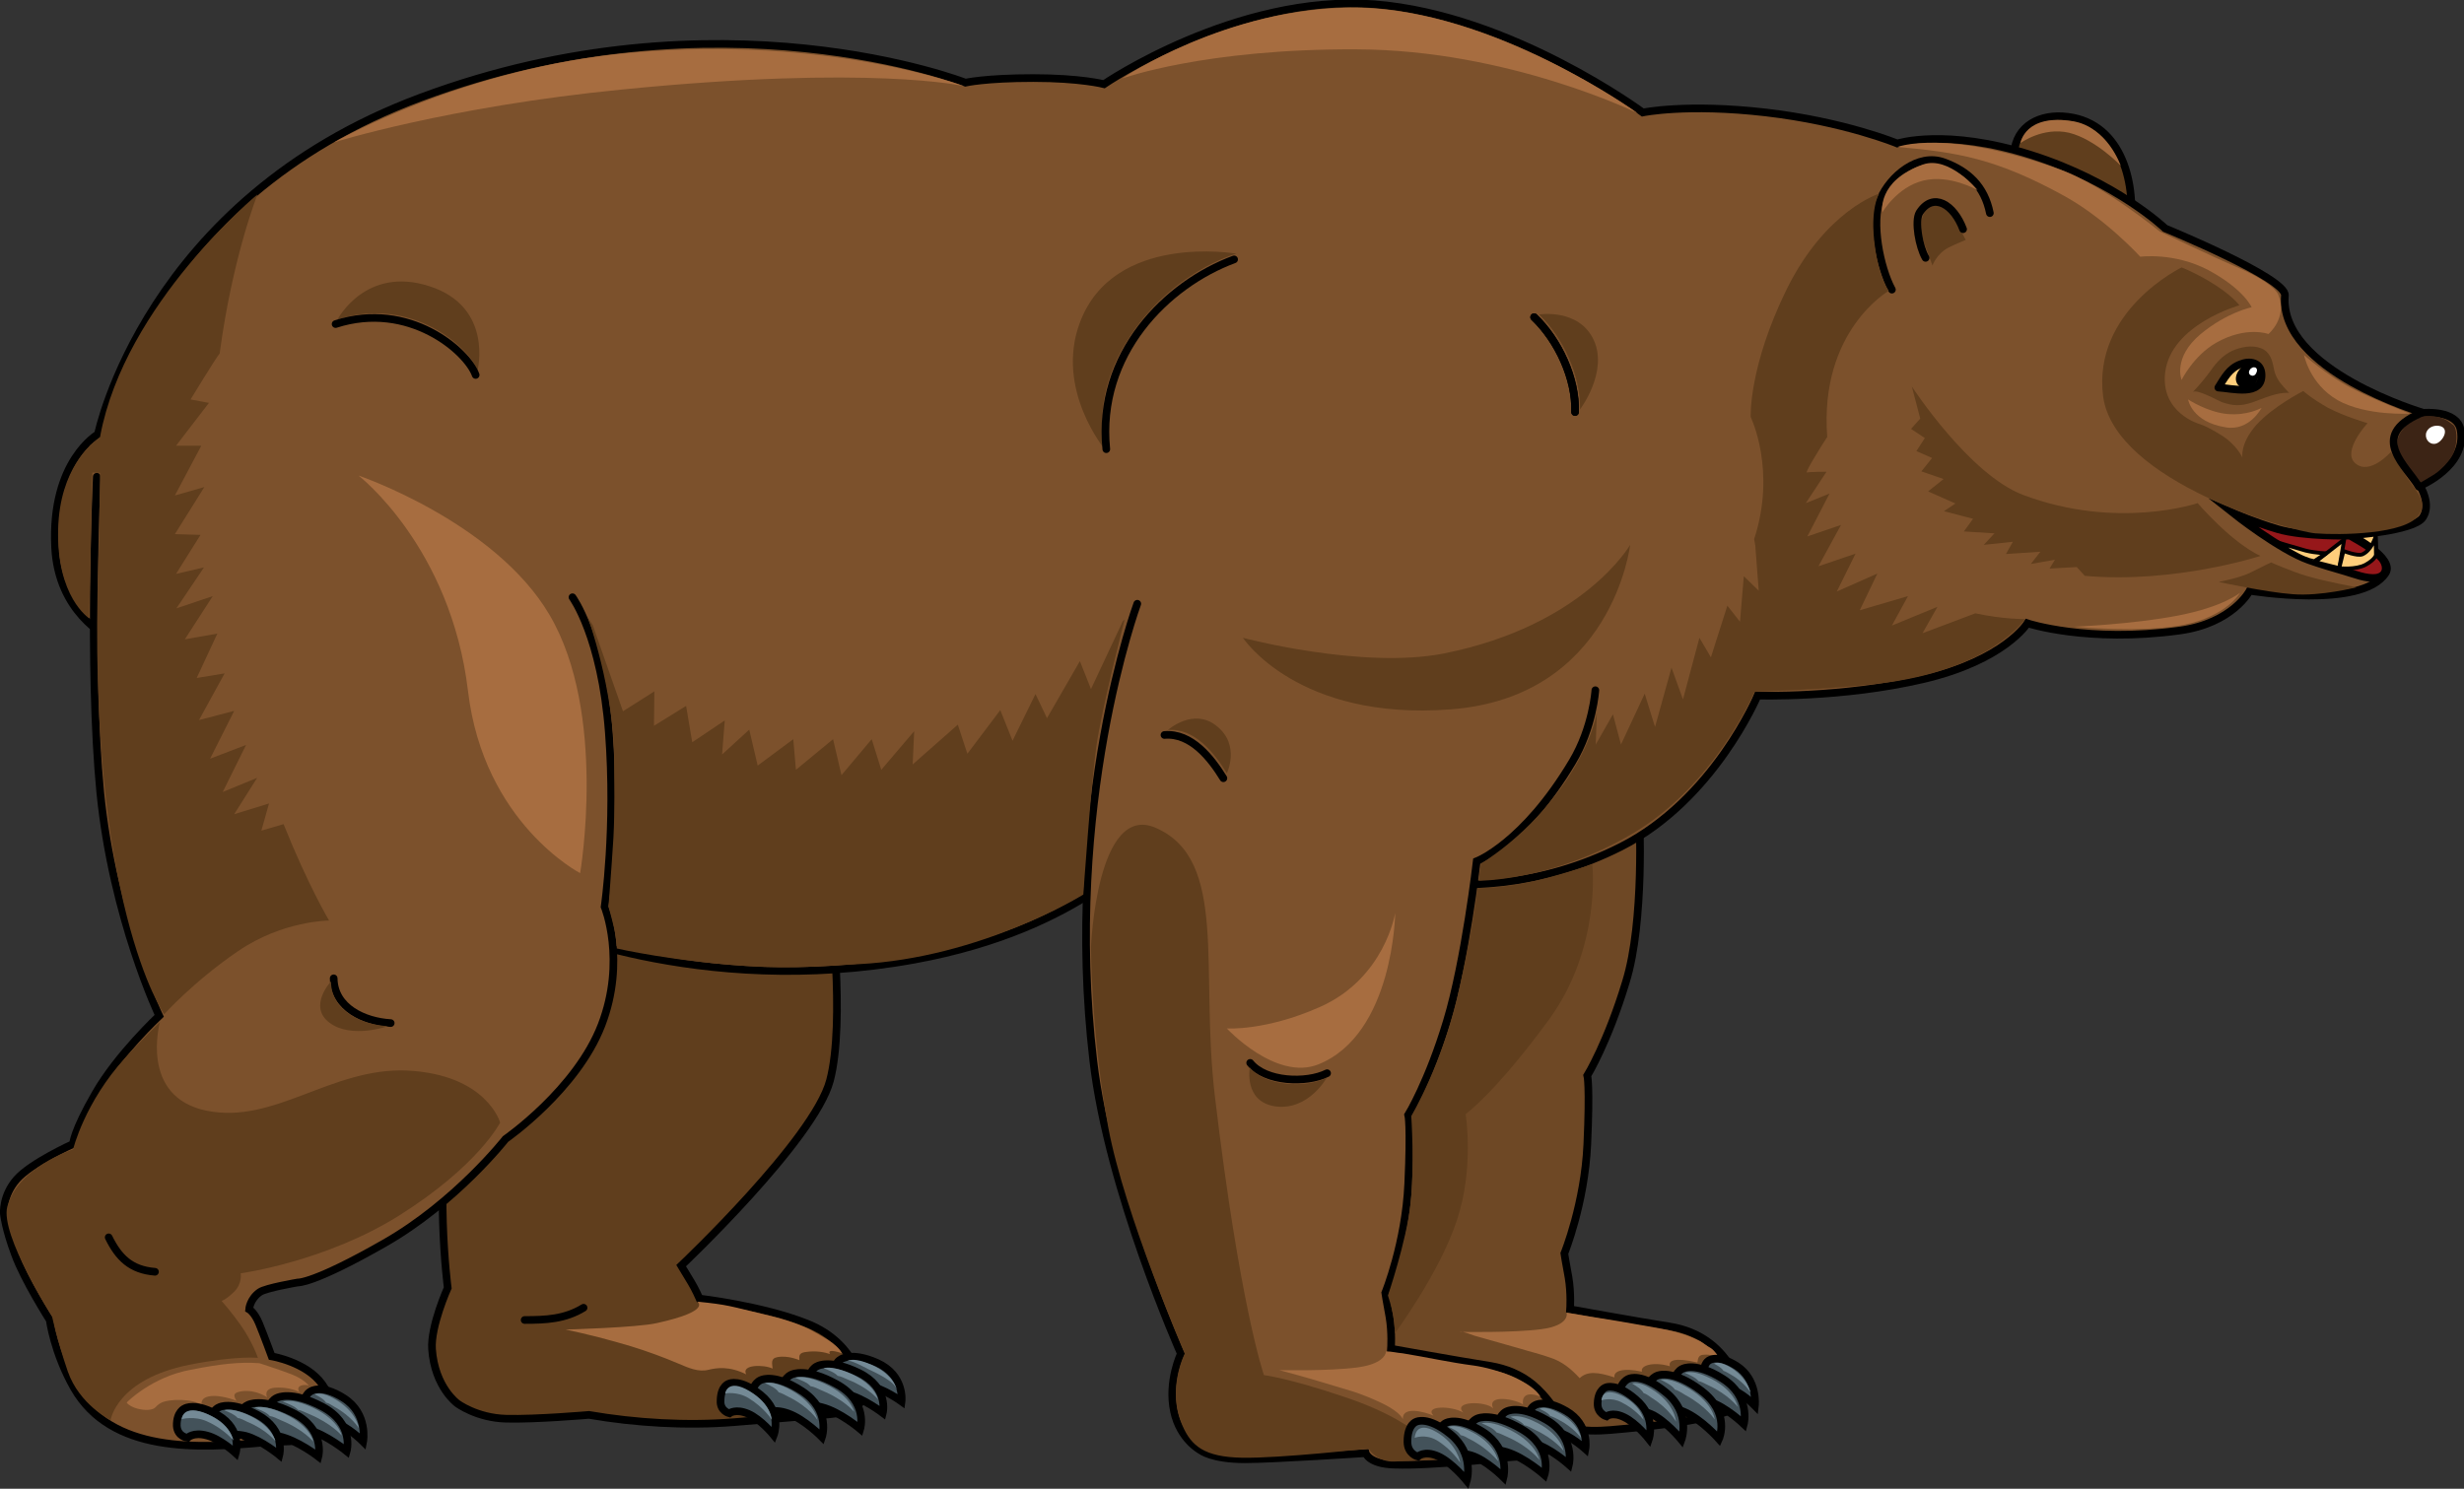 <?xml version="1.0" encoding="utf-8"?>
<!-- Generator: Adobe Illustrator 22.0.1, SVG Export Plug-In . SVG Version: 6.00 Build 0)  -->
<svg version="1.1" id="Layer_2" xmlns="http://www.w3.org/2000/svg" xmlns:xlink="http://www.w3.org/1999/xlink" x="0px" y="0px"
	 viewBox="0 0 643.9 389.1" style="enable-background:new 0 0 643.9 389.1;" xml:space="preserve">
<rect x="0" y="0" width="643.9" height="389.1" fill="#333333" stroke="none"/>
<style type="text/css">
	.Arched_x0020_Green{fill:url(#SVGID_1_);stroke:#FFFFFF;stroke-width:0.25;stroke-miterlimit:1;}
	.st0{fill:#FFCE7B;stroke:#000000;stroke-miterlimit:20;}
	.st1{fill:#603E1D;stroke:#000000;stroke-width:2;stroke-linecap:round;stroke-miterlimit:20;}
	.st2{fill:#6E4825;stroke:#000000;stroke-width:2;stroke-linecap:round;stroke-miterlimit:20;}
	.st3{fill:#7C512C;stroke:#000000;stroke-width:2;stroke-linecap:round;stroke-miterlimit:20;}
	.st4{fill:#96171A;stroke:#000000;stroke-width:2;stroke-linecap:round;stroke-miterlimit:20;}
	.st5{fill:#3C2415;}
	.st6{fill:#FFFFFF;}
	.st7{fill:#603E1D;}
	.st8{fill:#A76D40;}
	.st9{fill:#FFCE7B;stroke:#000000;stroke-width:2;stroke-linejoin:round;stroke-miterlimit:20;}
	.st10{fill:none;stroke:#000000;stroke-width:2;stroke-linecap:round;}
	.st11{fill:none;stroke:#000000;stroke-width:2;stroke-linecap:round;stroke-miterlimit:20;}
	.st12{fill:#FFCE7B;stroke:#000000;stroke-linejoin:round;stroke-miterlimit:20;}
	.st13{fill:#43525A;stroke:#000000;stroke-width:2;stroke-linecap:round;stroke-miterlimit:20;}
	.st14{fill:#748A96;}
</style>
<linearGradient id="SVGID_1_" gradientUnits="userSpaceOnUse" x1="-96.24" y1="473.097" x2="-95.532" y2="472.39">
	<stop  offset="0" style="stop-color:#20AC4B"/>
	<stop  offset="0.983" style="stop-color:#19361A"/>
</linearGradient>
<polygon class="st0" points="614.4,140.1 620.6,134.9 621,144.6 "/>
<g>
	<path class="st1" d="M216.9,234c0,0,4.1,32.9,0,48.4c-4.1,15.5-38.9,48.4-38.9,48.4s1.5,2.5,2.6,4.3c1.1,1.8,2.2,4.3,2.2,4.3
		s16.4,1.9,28,6.5c13.8,5.4,14.6,17.7,14.6,17.7c1,6.1-8.8,6-13,6.4c-6.9,0.6-13.7,1.1-20.6,1.7c-12.4,1-25.7,0.2-37.9-1.9
		c0,0-13.8,1.2-21.6,1c-7.8-0.2-12.8-4-12.8-4s-5.9-4.2-6.6-14.2c-0.4-6,4.1-16,4.1-16s-3.8-29.4,1.4-48.4
		c5.2-19,13.1-31.8,13.1-31.8s-7.1-23.2-8.5-33.7"/>
</g>
<g>
	<path class="st2" d="M453.8,169.4c0,0-1,10.8-6.4,19.9c-12.7,21.3-19,23.6-19,23.6s1.4,27.9-3.5,43.7
		c-4.8,15.9-10.1,24.5-10.1,24.5s0.7,2.5,0,18c-0.7,15.5-6,28.5-6,28.5s0.3,2.1,1.1,6.3c0.7,4.2,0.4,8.3,0.4,8.3s17.1,3.1,26,4.5
		c16.2,2.6,18.7,17.4,18.7,17.4c0.7,4.1-5.2,5.5-8.4,6.2c-6.5,1.5-15.2,2.5-21.8,3.1c-3.9,0.3-14.5,1.9-17-2.4c0,0-2,0.6-5.2,0.5
		c-10.2-0.3-20.4-0.3-30.5-0.3c-8.6,0-11.5-2.3-11.5-2.3s-5.4-2.8-7-10.2c-1.7-7.9,1.8-15.1,1.8-15.1s-18.9-42.4-22.9-76.6
		c-7.9-66.9,11.5-119.4,11.5-119.4"/>
</g>
<path class="st1" d="M526.3,41.4c-0.2-7.6,5.6-11.4,12.7-11c15.1,0.9,19.2,16.9,17.7,28.9"/>
<path class="st3" d="M429.3,29.4c0,0,11.5-2.4,32.2,0c20.6,2.4,34.3,8.1,34.3,8.1s12.6-4.1,35,3c22.4,7.1,35,19.2,35,19.2
	s31.7,13,31.3,17.5c-1.6,19.6,36.2,30.7,36.2,30.7s8.7-0.8,9.7,4.4c1.8,9.5-10.6,14.7-10.6,14.7s3.1,4.8,0.7,8.3
	c-2.4,3.5-18.8,4.6-18.8,4.6s11.7,6,9.1,9.9c-6.3,9.5-35.5,4.6-35.5,4.6s-4.4,8.5-18.3,10.4c-24.1,3.3-39.8-1.9-39.8-1.9
	s-5.9,9.6-27.2,14.6c-21.3,5-43.3,4.3-43.3,4.3s-11.4,27.2-35.7,39.5c-42.1,21.3-82.2,1.6-82.2,1.6s-10.4,4.7-23.3,4.3
	c-12.8-0.4-17.7-6.6-17.7-6.6s-16.9,22.1-61.4,30.2c-57,10.4-99.9-9.7-99.9-9.7s-43.7-5-68.2-22.9c-24.5-17.8-42.9-51.9-42.9-51.9
	s-12.8-6.2-13.6-23.3c-1.1-22.5,11.2-29.5,11.2-29.5s12.4-61.2,84.3-88c78-29.1,142.4-3.9,142.4-3.9s5.2-1.2,17.7-1.2
	c12.4,0,18.5,1.6,18.5,1.6s34.5-23.6,70.6-20.9C394.9,3.9,429.3,29.4,429.3,29.4z"/>
<path class="st4" d="M614.1,140c0,0-12.1,0.3-18.9-1.7c-5.8-1.7-11.6-4.2-11.6-4.2s12.1,9.6,19.8,12.3c3.1,1.1,6.2,2,9.3,2.9
	c2.5,0.7,5.7,2.1,8.4,1.7c2.8-0.5,2.9-3.2,1.3-5.1C620.2,143.4,616.9,141.6,614.1,140z"/>
<g>
	<path class="st5" d="M641.6,111.9c0.7,2.1,0.3,5.5-0.9,7.4c-1,1.6-2.7,3.4-4.3,4.5c-0.2,0.2-3.8,2.3-3.8,2.3
		c-2.4-3.4-6-6.1-6.1-10.3c-0.1-2.7,2.8-5.6,5.2-6.5c2.6-1,6.4-0.7,8.6,1.2C641,111.1,641.3,111,641.6,111.9z"/>
</g>
<path class="st6" d="M636.3,116c1.8-0.2,4-3.8,1.5-4.6c-1.4-0.4-3.1,0.1-3.7,1.5C633.5,114.4,634.6,116.2,636.3,116z"/>
<g>
	<path class="st3" d="M416.9,180.4c0,0-0.6,9.7-6,18.7c-12.7,21.3-25,26-25,26s-3,26-7.8,41.8c-4.8,15.9-10.1,24.5-10.1,24.5
		s0.7,2.5,0,18c-0.7,15.5-6,28.5-6,28.5s0.3,2.1,1.1,6.3c0.7,4.2,0.4,8.3,0.4,8.3s17.1,3.1,26,4.5c4.1,0.7,7.8,2.2,11,4.8
		c3.2,2.6,8.8,9.2,7.7,13.7c-1.2,4.6-9,5.1-12.8,5.3c-4.6,0.3-9,1-13.6,1.3c-5.8,0.4-11.8,0.9-17.6,0.7c-6.5-0.2-7.3-3-7.3-3
		s-24.2,1.6-31.6,1.6c-8.6,0-11.5-2.3-11.5-2.3s-5.4-2.8-7-10.2c-1.7-7.9,1.8-15.1,1.8-15.1s-18.9-42.4-22.9-76.6
		c-7.9-66.9,11.5-119.4,11.5-119.4"/>
</g>
<path class="st3" d="M149.6,156.1c0,0,7.6,10.3,9.5,35.3c1.9,25-1.1,45.6-1.1,45.6s5.7,14-0.8,30.9c-6.5,16.9-25.1,29.8-25.1,29.8
	s-13,16.6-31.6,27.2c-18.7,10.7-22.7,10.3-22.7,10.3s-8.3,1.4-9.9,2.5c-2.6,1.8-2.8,4.5-2.8,4.5s1.4,0.8,2.6,3.7
	c1.2,2.9,3.3,8.6,3.3,8.6s9.1,1.5,13.2,7.3c2.1,3,4.7,8,2,11.5c-3.1,4-12.4,3.3-17.1,3.7c-17.3,1.6-40,2.9-49.8-14.3
	c-5.2-9.2-6.3-17.7-6.3-17.7s-6.7-10.5-9.1-17.2C1.4,321.2,1,317.2,1,317.2s-0.4-4.7,3.4-9c3.8-4.3,14.7-9.2,14.7-9.2
	s0-3.1,5.9-13.3c5.8-10.1,16.6-20.2,16.6-20.2s-12.1-25.4-15.4-58.4c-3.2-32.9-0.9-82.5-0.9-82.5"/>
<path class="st7" d="M412.9,107c0.2-8.7-4.4-18.8-10.7-24.8c0,0,10.4-1.7,14.3,6.7C420.3,97.3,412.9,107,412.9,107z"/>
<path class="st7" d="M124.8,96.8c-2.3-6.2-17.4-19.5-36.6-13.3c0,0,7.3-14.1,24-8.7C129,80.2,124.8,96.8,124.8,96.8z"/>
<g>
	<path class="st7" d="M588.5,105.2c-3,1-5,0.9-7.9-0.1c-1-0.4-6.7-3.6-7.6-2.6c1.8-1.9,3.4-3.8,4.9-5.9c1.4-2,3.1-3.8,5.4-4.9
		c2.2-1,5.2-1.6,7.5-0.7c2.4,0.9,3,3.1,3.4,5.3c0.5,2.8,2,4.2,4,6.4C595.2,102.4,591.4,104.2,588.5,105.2z"/>
	<g>
		<g>
			<path class="st7" d="M511.6,58.8c0,0-3.7-7.4-7.7-4.3c-4,3.1-0.4,10.8-0.4,10.8l1.5,4.1c0,0,1-3,4.2-4.7c1.8-0.9,4.5-2,4.5-2
				L511.6,58.8z"/>
		</g>
		<g>
			<path class="st7" d="M579.8,152.1c0,0,5.8-1.1,8.6-2.6c3.3-1.7,5.1-2.5,5.1-2.5s5.1,2.3,9.5,3.6c4.4,1.3,12.8,2.9,12.8,2.9
				s-9.3,2.4-16.7,1.8C592.2,154.8,579.8,152.1,579.8,152.1z"/>
		</g>
		<g>
			<path class="st7" d="M570.1,69.9c0,0,2.5,0.9,6.7,3.3c6.5,3.8,8.4,6.6,8.4,6.6s-17.9,5-19.4,17.6c-1.2,10.5,8.9,13.4,8.9,13.4
				s1.7,0.4,5.7,2.9c4.1,2.5,5.6,5.9,5.6,5.9s-0.7-3.6,3.6-8.5c4.4-4.9,12.3-8.9,12.3-8.9s2.2,2,6.5,4.4c4.4,2.3,10.3,4,10.3,4
				s-6.7,7.2-3.3,10.4c3.8,3.5,9.4-2.9,9.4-2.9s2.4,4.2,4.6,7.3c2.2,3.1,5,5.9,2.7,9.2c-3.4,5.1-20.7,5.3-27,4.8
				c-6.3-0.5-52.3-13.4-55.5-35.7C546.7,81.2,570.1,69.9,570.1,69.9z"/>
		</g>
		<g>
			<path class="st7" d="M386.1,232.1c0,0,4.3,0.2,11.4-1.1c8-1.5,18.6-5.1,18.6-5.1s2.5,21.7-11.4,40.7
				c-13.9,19-21.7,24.6-21.7,24.6s2.3,14.1-2.3,27.8c-4.5,13.7-16.2,29.5-16.2,29.5s0-2.2-0.4-4.5c-0.4-2.4-1.4-5.4-1.4-5.4
				s4.8-14.1,5.9-23.9c1.1-9.8,0.2-23,0.2-23s8.5-14.3,12.6-33.5C385.7,239.1,386.1,232.1,386.1,232.1z"/>
		</g>
		<g>
			<path class="st7" d="M309.6,353.8c0,0-15.7-36.2-20-59.2c-4.4-23.9-4.5-47.1-4.5-47.1s1.5-38,17-31.1c19,8.4,11.4,37,15.4,70.3
				c6.5,54.8,12.8,72.7,12.8,72.7s6.6,0.8,21.3,5.8c22,7.4,25.1,16.5,25.1,16.5c-0.2-0.5-12,0.4-13.1,0.3c-4.1-0.2-6-3.4-6-3.4
				s-23.2,2.6-33.1,2.4c-9.8-0.2-13.2-3.1-15.5-8.4C304.8,363.1,309.6,353.8,309.6,353.8z"/>
		</g>
		<g>
			<path class="st7" d="M130.7,293.4c0,0-5.6,11.2-26.4,24.3c-19.3,12.1-41.4,15.1-41.4,15.1s0.5,2.7-1.8,4.9
				c-2.3,2.2-3.2,2.3-3.2,2.3s2.5,2.8,4.9,6.2c3.2,4.5,4.6,8.7,4.6,8.7s-5.8-0.6-17.9,1.8c-19.1,3.8-20.6,14.5-20.6,14.5
				s-8.2-4.1-11.2-12.8c-3-8.8-4.1-14.4-4.1-14.4S0,322.8,1.9,315.4c2.8-10.4,17.2-15,17.2-15s3-12.3,13.6-23.9
				c3.9-4.3,9.1-9.4,9.1-9.4s-5.5,19.6,12.2,23.2c17.7,3.6,32.6-11.3,52.3-10.5C127.2,280.8,130.7,293.4,130.7,293.4z"/>
		</g>
		<g>
			<path class="st7" d="M324.8,166.7c0,0,31.2,8.3,52.5,4.1c36.6-7.3,48.7-28.4,48.7-28.4s-4.6,39.8-46.9,43
				C339.1,188.5,324.8,166.7,324.8,166.7z"/>
		</g>
		<g>
			<path class="st7" d="M323.1,66.3c0,0-17.4,4.7-28.7,23c-9.7,15.7-5.5,28.4-5.5,28.4s-13.3-15.8-6.7-33.4
				C291,60.7,323.1,66.3,323.1,66.3z"/>
		</g>
	</g>
</g>
<g>
	<g>
		<path class="st8" d="M220,353.7c-0.4-1.1-2.3-2.7-3.5-3.4c-1.6-1-3.3-2-5-2.9c-3.7-1.8-7.9-3-11.9-3.9c-8.8-2.1-9.3-2.5-17.4-3.3
			c0,0,4,2.4-10.5,5.6c-5.2,1.2-23.9,1.7-23.9,1.7c5.8,1.2,11.5,2.7,17.2,4.4c4.2,1.3,8.3,2.8,12.3,4.5c2.6,1.1,5.2,2.3,7.9,1.6
			c2.1-0.5,5.4-1,9.8,1.2c-1.4-2.6,4.6-2.6,6.9-1.5c-0.1-1.3-0.6-2.7,1.3-3c2.8-0.5,5.7,0.8,5.7,0.8c0-0.9-0.3-1.8,1.4-2.1
			c3.1-0.5,5.4,0.1,6.6,0.5C215.9,352.2,220,353.7,220,353.7z"/>
	</g>
	<g>
		<path class="st8" d="M362.2,353.2c0,0,0.1,3.2-7.5,4.2c-7.6,1-20.4,0.7-20.4,0.7c5.7,1.5,11.4,3.2,17,4.9c2.8,0.8,5.3,1.7,8,2.9
			c1.8,0.8,6.1,2.7,7.3,5c-0.2-3.5,5.7-1.9,8-0.9c-2.5-2.7,4.8-2.6,7.8-0.8c-2.9-3,5.8-3.1,7.8-1.1c-1.8-3.9,6.2-2.3,7.8-1
			c-0.5-3.4,2.8-2.9,4.6-2c-2.3-4.1-11.7-7.4-17.5-8.2c-6.2-0.8-12.4-2.2-18.6-3.2C365.1,353.6,363.6,353.2,362.2,353.2z"/>
	</g>
	<g>
		<path class="st8" d="M409.4,343.1c0,0,1,3.3-6.6,4.3c-7.6,1-21.3,0.7-21.3,0.7c0.5-0.3,3.2,0.8,3.8,1c1.3,0.4,2.6,0.7,3.9,1.1
			c2.7,0.8,5.4,1.5,8.1,2.3c2.6,0.8,5.2,1.4,7.7,2.3c3.2,1,5.6,3,7.8,5.4c2-1.9,4.8-1.6,9.1-0.2c-0.3-1.6,2-2.6,7.2-1.5
			c-0.6-1.6,3-2.7,7.3-1.4c-0.5-1.5,1.2-2.4,7.1-1c0.3,0.1-0.2-1.8,1.5-2c2.6-0.3,3.5,0.8,4.4,1c0,0-1.3-2.2-2.4-2.8
			c-1-0.5-1.9-1.3-2.8-1.8c-2-1-4.2-1.8-6.4-2.4c-2.4-0.7-4.9-1-7.4-1.5c-4.9-0.9-9.9-1.7-14.9-2.5
			C413.5,343.8,411.5,343.4,409.4,343.1z"/>
	</g>
	<g>
		<path class="st8" d="M33.1,366.6c1.2,1.5,4.2,2,5.6,1.9c2.2-0.2,1.7-0.9,3.3-1.8c2.2-1.2,8.6-1.1,10.7,0.5c-0.5-2.8,4-3,9.1-1.1
			c-0.9-1.4-0.9-2.2,1.6-2.5c3.6-0.4,6.4,1.6,6.4,1.6s-1.1-2.2,2-2.5c2.9-0.2,5.3,0.5,6.5,1.2c-1.1-1.5,0.5-2.2,2.4-1.8
			c0,0-1.4-1.7-4.5-2.9c-3.1-1.2-8.4-2.9-8.4-2.9c-5-0.4-10.4,0.2-17.9,1.7C39.8,359.8,33.1,366.5,33.1,366.6z"/>
	</g>
	<g>
		<path class="st8" d="M87.3,37.2c0,0,34.1-19.6,77.4-23.4c51.9-4.6,87.2,8.7,87.2,8.7s-24.1-5.6-89.4,0.9
			C116.9,27.9,87.3,37.2,87.3,37.2z"/>
	</g>
	<g>
		<path class="st8" d="M293.3,20.5c0,0,27.3-18.7,61-18.5C390.2,2.3,428,29.6,428,29.6S394.2,13,354.5,12.9
			C314.8,12.7,293.3,20.5,293.3,20.5z"/>
	</g>
	<g>
		<path class="st8" d="M495.9,38.4c0,0,12.6-4.9,42.7,6c11,4,25.8,16.1,25.8,16.1s14,6.7,20.1,9.3c6.1,2.6,10.1,5.3,10.9,7.3
			c2.4,6-2.6,10.2-2.6,10.2s-5.8-2.2-13.7,2.3c-5.9,3.4-9,9.7-9,9.7s-2.4-5.8,5-12c6.9-5.7,13.3-7,13.3-7s-2-4.7-11.3-9.7
			c-8.9-4.7-17.8-3.5-17.8-3.5s-8.9-9.8-19.7-15.8C521.5,41.3,511.3,39.8,495.9,38.4z"/>
	</g>
	<g>
		<path class="st8" d="M571.8,104.4c0,0,5,3.3,10.2,3.8c5.4,0.5,9-1.6,9-1.6s-3.1,6.1-9.3,5.1C572.7,110.3,571.8,104.4,571.8,104.4z
			"/>
	</g>
	<g>
		<path class="st8" d="M602.1,92.8c0,0,6,5.3,12.3,8.6c6,3.1,15.4,6.7,15.4,6.7s-11.4,0.7-18.9-3.5C603.4,100.3,602,92.4,602.1,92.8
			z"/>
	</g>
	<path class="st8" d="M93.7,124.3c0,0,35.6,12.1,49.9,36.4c15.2,25.8,8,67.5,8,67.5s-25.2-13-29.3-47.6
		C117.8,142.9,93.7,124.3,93.7,124.3z"/>
	<path class="st8" d="M320.6,268.8c0,0,10.1,0.7,24.3-5.6c17-7.5,19.7-24.6,19.7-24.6s-0.4,31.7-20.1,39.6
		C333.4,282.6,320.6,268.8,320.6,268.8z"/>
</g>
<g>
	<path class="st9" d="M591,97.9c0.2,5.8-7.7,3.6-11.3,3.4c1.6-2.5,2.8-5,5.8-6.1C587.9,94.2,590.9,94.7,591,97.9z"/>
	<path d="M584.8,97.2c2.4-4,7.1-2,5,2.4C587.9,103.6,582.6,101,584.8,97.2z"/>
	<path class="st6" d="M587.9,96.7c0.8-1.3,2.5-0.7,1.7,0.8C589,98.9,587.1,98,587.9,96.7z"/>
</g>
<path class="st7" d="M24.3,115.8l-1,45.8c0,0-8.6-5.5-8.1-23.4C15.6,122.3,24.3,115.8,24.3,115.8z"/>
<path class="st10" d="M632.6,108c-14.1,6-3.3,14.2-0.5,19.2"/>
<path class="st11" d="M494.4,75.7c-3.1-5.7-5.5-17.7-3-23.7c2.5-5.9,9.8-12.1,16.6-9.6c6.3,2.3,10.6,6.3,12,13.3"/>
<path class="st11" d="M503.2,67.4c-1.7-2.9-2.9-9.6-1.6-11.8c3.6-5.6,9-2.1,11.4,4.3"/>
<path class="st11" d="M289.1,117.4c-2.5-24.9,15.8-43.1,33.4-49.6"/>
<path class="st11" d="M87.2,255.7c0.1,7.7,8,11.3,14.9,11.7"/>
<path class="st7" d="M101.4,268.2c-7-0.4-14.9-4-14.9-11.7c0,0-6.1,6.5-0.4,10.8S101.4,268.2,101.4,268.2z"/>
<path class="st11" d="M326.7,277.8c4,5,14.7,5.4,20.1,2.7"/>
<path class="st11" d="M304.3,192.1c7-0.6,12.2,6.1,15.4,11.3"/>
<path class="st7" d="M320.6,202.1c-3.2-5.2-8.4-11.9-15.4-11.3c0,0,6.7-6,12.8-1C324.2,194.8,320.6,202.1,320.6,202.1z"/>
<path class="st11" d="M400.9,82.9c6.3,6,11,16.1,10.7,24.8"/>
<path class="st11" d="M400.9,82.9c6.3,6,11,16.1,10.7,24.8"/>
<path class="st11" d="M87.7,84.7c19.2-6.2,34.4,7.1,36.6,13.3"/>
<path class="st11" d="M28.4,323.4c2.6,5.3,5.8,8.5,12.1,9"/>
<path class="st11" d="M137.1,345c5.5,0,10.5-0.2,15.4-3.2"/>
<polygon class="st12" points="605,146.9 612.6,141 611.3,148.5 "/>
<path class="st12" d="M618.2,147.6c-2.6,1.4-6.9,0.9-6.9,0.9l1.1-4.5c0,0,3.6,1.4,4.9,0.9c2.4-1,3.5-4.6,3.5-4.6l0.1,4.8
	C620.9,144.9,620.9,146.1,618.2,147.6z"/>
<path class="st12" d="M600.3,145c-3.6-1.9-5.3-3.3-5.3-3.3s6,1.8,7.5,2.2c2.9,0.7,5.4,0.7,5.4,0.7l-3,2
	C604.8,146.8,602.7,146.3,600.3,145z"/>
<g>
	<path class="st7" d="M285.1,180.1l-2.9-7.3l-8.6,14.9l-3-6.3l-6,12.2l-3.2-8l-8.6,11.4l-2.5-7.6l-11.8,10.4l0.4-8.7l-8.6,10.1
		l-2.5-8l-7.9,9.4l-2.2-9.4l-9.7,8l-0.7-8l-9.3,6.9l-2.2-9.4l-7.1,6.5l0.7-8.9l-8.5,5.7l-1.6-9.5l-8.4,5.2l0.1-9l-8.2,5.2l-7.9-22.5
		c-1-1.5-1.4-2.4-1.4-2.4s7.1,19.4,7,38.2c0,5.7,0.2,12.3-0.2,19.8c-0.6,9.6-1.3,18-1.3,18s0.7,2.2,1.6,6.1c0.5,2.4,0.6,4.8,0.6,4.8
		s15.1,3.5,35.7,4.7c9.8,0.6,17.9-0.1,27.4-0.6c32.1-1.6,58.8-18.2,58.8-18.2s2-28.8,3.4-38.7c1.4-9.8,7.4-33.2,7.4-33.2
		s-0.2,0.2-0.5,0.5L285.1,180.1z"/>
</g>
<g>
	<path class="st7" d="M574.3,131.5c0,0-20.9,7.1-45.5-2.1c-14.2-5.3-29.2-28.4-29.2-28.4l2.2,8.4l-2.4,2.7l3.6,2.4l-2.2,3.4l4.1,1.8
		l-2.8,3.5l5.8,2l-4,3.2c0,0,0,0.1,0.1,0.1l7,3.1l-3,2l7.6,2l-2.4,3.3l8,0.5l-2.8,3l7.6-0.8l-1.8,3.2l9-0.6l-2.5,3.2l6.3-1.1
		l-1.4,2.3l7.1-0.4l2.1,2.3c23.5,2.1,45.9-5.2,45.9-5.2C583,141.7,574.3,131.5,574.3,131.5z"/>
</g>
<g>
	<path class="st7" d="M516.2,160.3l-13.8,5.2l3.9-6.9l-11.9,4.9l4.2-7.7l-12.6,3.7l4.6-9.6l-10.6,4.7l4.9-9.9l-9.7,3.3l5.9-10.8
		l-8.8,3l5.8-11.2l-6.2,2.5l5.4-8.2c0,0-4.4,0-5.1,0.2c-0.7,0.2,3.9-7.2,5.3-9.3c-2.1-27.8,16.1-38.2,16.1-38.2s-2.5-3.1-3.6-11.3
		c-1.5-10.3,1.1-14.1,1.1-14.1s-13.9,4.3-24.1,24.8c-10.1,20.5-9.5,33.6-9.5,33.6s6.8,13.9,0.9,31.9l0.3,1.7l0.9,11.8l-3.9-3.8
		l-1,11.9l-3.3-4.2l-4.3,13.5l-3-5.1l-4.3,16.1l-3-8.3l-4.3,15.5l-2.7-8.7l-6.2,13.3l-2.1-7.9l-4.5,7.9l0.3-8.3c0,0-1.5,9.4-10.4,21
		c-9.3,12.3-19.9,18.4-19.9,18.4l-0.6,4.5c0,0,19,0.1,40-12.2c21.8-12.7,32.1-37.2,32.1-37.2s18.6-0.5,32.2-2.1
		c29.6-3.4,38.5-16.9,38.5-16.9S523.6,161.9,516.2,160.3z"/>
</g>
<g>
	<path class="st7" d="M74.1,215.4l-5.8,1.7l2-7.1l-9.1,2.8l6-9.5l-9,3.7l6.1-12.3l-9.4,3.6l6.3-12.5l-9.2,2.4l6.7-12.2l-7.3,1.2
		l5.4-11.6l-8.5,1.5l7.3-11.3l-9.5,3.2l7.2-10.7L46,150l6.4-10.2l-6.7-0.2l7.7-12.3l-7.7,2.2l6.9-13H46l8.6-11.2l-4.8-0.9
		c0,0,6.7-11,7.6-12c3.4-25.4,9.9-41.6,9.9-41.6s-34.6,28.5-41.1,63.1c0,0-0.1,21.8-0.5,33c-3.1,89.2,17.2,118.2,17.2,118.2
		s7.6-8.5,19.3-16.5c11.7-8,23.8-8,23.8-8S80.5,231.4,74.1,215.4z"/>
</g>
<polygon class="st7" points="23.4,116.5 26.3,114.1 26.8,123.6 23.8,123.5 "/>
<path class="st13" d="M446.4,355.7c0,0,2.2-2,7.4,1.3c5.6,3.6,4.8,10.4,4.8,10.4s-3.6-3.7-6.7-4.4c-3-0.8-4.1,1.1-4.1,1.1
	s-2.2-0.1-2.6-3.1C444.7,356.7,446.4,355.7,446.4,355.7z"/>
<path class="st13" d="M439.8,357.7c0,0,3.3-1.8,10.3,2.6c7.5,4.7,5.6,11.9,5.6,11.9s-4.7-4.5-8.9-5.8c-4.2-1.3-6,0.4-6,0.4
	s-3.1-0.5-3.3-3.7C437.2,358.4,439.8,357.7,439.8,357.7z"/>
<path class="st13" d="M433.6,359.4c0,0,3.9-1.3,11,4.1c7.7,5.8,4.6,12.6,4.6,12.6s-4.6-5.2-9.1-7.1c-4.5-1.9-6.7-0.5-6.7-0.5
	s-3.4-1-3.1-4.2C430.7,359.7,433.6,359.4,433.6,359.4z"/>
<path class="st13" d="M425.8,360.3c0,0,3.3-1.5,9.5,3.6c6.7,5.4,4.1,12.4,4.1,12.4s-4.1-5-7.9-6.7c-3.9-1.7-5.8-0.1-5.8-0.1
	s-2.9-0.8-2.8-4C423.2,360.9,425.8,360.3,425.8,360.3z"/>
<path class="st13" d="M419.7,362.6c0,0,2.7-1.2,7.7,3.1c5.5,4.6,3.5,10.4,3.5,10.4s-3.3-4.2-6.5-5.7c-3.1-1.5-4.6-0.2-4.6-0.2
	s-2.4-0.7-2.3-3.4C417.6,363.1,419.7,362.6,419.7,362.6z"/>
<path class="st13" d="M401.1,367.3c0,0,2.5-1.8,8.2,1.5c6.2,3.6,5,9.9,5,9.9s-4-3.6-7.3-4.4c-3.4-0.8-4.7,0.8-4.7,0.8
	s-2.5-0.2-2.8-3C399,368.1,401.1,367.3,401.1,367.3z"/>
<path class="st13" d="M393.7,368.9c0,0,3.3-1.9,10.4,2.2c7.7,4.5,5.9,11.7,5.9,11.7s-4.9-4.4-9.1-5.5c-4.3-1.2-6,0.7-6,0.7
	s-3.1-0.4-3.4-3.6C391.1,369.8,393.7,368.9,393.7,368.9z"/>
<path class="st13" d="M386.2,370.7c0,0,3.7-1.7,11.4,2.8c8.4,4.9,6,12,6,12s-5.2-4.6-9.9-6c-4.7-1.4-6.7,0.3-6.7,0.3
	s-3.5-0.5-3.6-3.8C383.3,371.5,386.2,370.7,386.2,370.7z"/>
<path class="st13" d="M377.9,371.9c0,0,3.1-1.8,9.7,2.4c7.1,4.6,5.3,11.8,5.3,11.8s-4.5-4.5-8.4-5.7c-4-1.2-5.6,0.5-5.6,0.5
	s-2.9-0.4-3.1-3.7C375.5,372.7,377.9,371.9,377.9,371.9z"/>
<path class="st13" d="M370.1,371.6c0,0,3-1.6,8.9,3.2c6.4,5.2,4.3,12.2,4.3,12.2s-3.9-4.8-7.5-6.4c-3.6-1.6-5.3,0.1-5.3,0.1
	s-2.7-0.7-2.7-3.9C367.8,372.2,370.1,371.6,370.1,371.6z"/>
<path class="st13" d="M219.7,355.3c0,0,2.7-2.1,9.5,0.9c7.3,3.3,6.4,10.1,6.4,10.1s-4.8-3.5-8.7-4.1c-3.9-0.6-5.3,1.2-5.3,1.2
	s-2.8,0-3.4-2.9C217.4,356.3,219.7,355.3,219.7,355.3z"/>
<path class="st13" d="M213.7,357c0,0,3.3-1.8,10.7,1.8c8,3.9,6.3,10.5,6.3,10.5s-5.1-3.9-9.4-4.9c-4.4-1-6.1,0.7-6.1,0.7
	s-3.2-0.3-3.6-3.2C211.1,357.8,213.7,357,213.7,357z"/>
<path class="st13" d="M207,359.2c0,0,3.7-1.8,11.5,2.5c8.5,4.6,6.3,11.8,6.3,11.8s-5.3-4.5-10-5.7c-4.7-1.3-6.7,0.5-6.7,0.5
	s-3.5-0.5-3.7-3.7C204.1,360,207,359.2,207,359.2z"/>
<path class="st13" d="M199.1,360.6c0,0,3.5-1.6,10.5,3c7.6,5,5.2,12,5.2,12s-4.6-4.7-8.9-6.2c-4.3-1.5-6.2,0.2-6.2,0.2
	s-3.2-0.6-3.2-3.8C196.3,361.2,199.1,360.6,199.1,360.6z"/>
<path class="st13" d="M190.6,361.6c0,0,2.9-1.3,8.2,3c5.7,4.6,3.4,10.5,3.4,10.5s-3.4-4.2-6.7-5.6c-3.3-1.4-4.9-0.1-4.9-0.1
	s-2.5-0.6-2.3-3.4C188.4,362,190.6,361.6,190.6,361.6z"/>
<path class="st13" d="M81.1,363.7c0,0,2.7-2.1,8.7,1.7c6.5,4.1,5.1,11.4,5.1,11.4s-4.1-4.1-7.7-5.1c-3.6-1-5,0.9-5,0.9
	s-2.6-0.2-2.9-3.5C78.9,364.7,81.1,363.7,81.1,363.7z"/>
<path class="st13" d="M72.5,365.3c0,0,3.6-1.9,11.6,2.3c8.6,4.5,6.5,11.7,6.5,11.7s-5.4-4.4-10.1-5.6c-4.7-1.2-6.7,0.6-6.7,0.6
	s-3.5-0.4-3.8-3.6C69.7,366.1,72.5,365.3,72.5,365.3z"/>
<path class="st13" d="M64.8,367.2c0,0,3.6-2,11.6,2c8.7,4.3,6.8,11.5,6.8,11.5s-5.5-4.3-10.3-5.3c-4.8-1.1-6.7,0.8-6.7,0.8
	s-3.5-0.3-3.9-3.5C62,368.2,64.8,367.2,64.8,367.2z"/>
<path class="st13" d="M57.3,367.8c0,0,3.1-1.7,10,2c7.4,4,5.7,10.5,5.7,10.5s-4.7-3.9-8.8-5c-4.1-1-5.8,0.6-5.8,0.6s-3-0.3-3.3-3.3
	C54.8,368.6,57.3,367.8,57.3,367.8z"/>
<path class="st13" d="M48.3,368.1c0,0,2.8-1.7,8.7,1.8c6.4,3.8,4.6,9.9,4.6,9.9s-4-3.7-7.5-4.6c-3.6-1-5.1,0.6-5.1,0.6
	s-2.6-0.3-2.8-3.1C46.1,368.9,48.3,368.1,48.3,368.1z"/>
<path class="st14" d="M369.7,375.8c0,0,0.1-4.8,5.7-1.5c5.5,3.2,6.2,8,6.2,8s-2.2-3.5-6.2-5.9C372.4,374.7,369.7,375.8,369.7,375.8z
	"/>
<path class="st14" d="M418.5,366c0,0,0-3.8,5.3-1.2c5.1,2.5,5.7,6.3,5.7,6.3s-2.1-2.8-5.8-4.6C421,365.1,418.5,366,418.5,366z"/>
<path class="st14" d="M383.9,373.9c-2.7-1.3-4.3-1.3-5.4-1c1.2,0.6,2.5,1.1,3.2,2.2c1,0.2,1.3,0.5,2.1,0.9c4.9,2.4,7.7,5.9,7.7,5.9
	S390.8,377.1,383.9,373.9z"/>
<path class="st14" d="M393.5,373.2c-3.1-1.4-5.1-1.5-6.3-1.2c1.4,0.6,3.1,1.3,3.9,2.4c0.9,0.2,1.9,0.8,2.9,1.2c5.8,2.6,8.3,6,8.3,6
	S401.5,376.8,393.5,373.2z"/>
<path class="st14" d="M400.5,371.3c-2.9-1.3-4.6-1.3-5.8-1c1.3,0.6,2.9,1.2,3.6,2.2c0.8,0.1,1.8,0.7,2.6,1.1
	c5.3,2.4,7.7,5.6,7.7,5.6S407.8,374.5,400.5,371.3z"/>
<path class="st14" d="M406.8,369c-2.2-1.1-3.6-1.2-4.5-0.8c1,0.5,2.2,1,2.8,1.9c0.6,0.1,1.4,0.6,2.1,0.9c4.1,2.1,6,4.9,6,4.9
	S412.5,371.7,406.8,369z"/>
<path class="st14" d="M431.5,363c-2.4-1.5-4-1.7-5-1.4c1.1,0.7,2.4,1.4,3,2.5c0.7,0.2,1.5,0.8,2.2,1.3c4.5,2.8,6.3,6.2,6.3,6.2
	S437.7,366.7,431.5,363z"/>
<path class="st14" d="M189.5,364.2c0,0,0.6-4.1,6.4-0.6c5.7,3.4,5.8,7.5,5.8,7.5s-2-3.2-6.1-5.7
	C192.6,363.6,189.5,364.2,189.5,364.2z"/>
<path class="st14" d="M205.7,362.8c-2.9-1.4-4.7-1.6-5.8-1.3c1.3,0.6,2.9,1.3,3.6,2.4c0.8,0.2,1.8,0.8,2.6,1.2c5.3,2.6,7.5,6,7.5,6
	S213,366.4,205.7,362.8z"/>
<path class="st14" d="M47.5,370.9c0,0,0.3-4.1,6.7-1.3c6.3,2.8,6.8,6.9,6.8,6.9s-2.4-3-6.9-5C50.8,370,47.5,370.9,47.5,370.9z"/>
<path class="st14" d="M64.1,369.5c-2.7-1.1-4.5-1.2-5.5-0.9c1.3,0.5,2.7,1.1,3.5,2c0.8,0.1,1.7,0.6,2.5,1c5.1,2.1,7.4,5.1,7.4,5.1
	S71.1,372.4,64.1,369.5z"/>
<path class="st14" d="M72.9,368.9c-3.2-1.3-5.2-1.3-6.4-1c1.4,0.6,3.2,1.2,4,2.2c0.9,0.1,2,0.7,2.9,1.1c5.9,2.4,8.5,5.6,8.5,5.6
	S81,372.1,72.9,368.9z"/>
<path class="st14" d="M80.3,367.3c-3.2-1.3-5.1-1.3-6.4-1c1.4,0.6,3.1,1.2,4,2.2c0.9,0.1,1.9,0.7,2.9,1.1c5.8,2.4,8.5,5.6,8.5,5.6
	S88.4,370.5,80.3,367.3z"/>
<path class="st14" d="M87,365.4c-2.4-1.3-3.9-1.3-4.8-1c1.1,0.6,2.4,1.2,3,2.2c0.7,0.1,1.5,0.7,2.2,1.1c4.4,2.4,6.4,5.6,6.4,5.6
	S93.2,368.7,87,365.4z"/>
<path class="st14" d="M214.2,361.1c-3.2-1.3-5.2-1.3-6.4-1c1.4,0.6,3.2,1.2,4,2.2c0.9,0.1,2,0.7,2.9,1.1c5.9,2.4,8.5,5.6,8.5,5.6
	S222.3,364.3,214.2,361.1z"/>
<path class="st14" d="M221.1,358.5c-2.9-1.1-4.8-1.2-5.9-0.9c1.3,0.5,2.9,1.1,3.7,2c0.8,0.1,1.8,0.6,2.7,1c5.4,2.1,7.8,5.1,7.8,5.1
	S228.6,361.4,221.1,358.5z"/>
<path class="st14" d="M226.5,356.2c-2.6-1-4.2-0.9-5.2-0.5c0.9-0.4,4.5,1.6,5.5,2.1c1.7,0.8,7,3.2,7.5,5.3
	C234.4,363,233.3,358.7,226.5,356.2z"/>
<path class="st14" d="M440.1,362.2c-3-1.6-4.9-1.8-6.1-1.6c1.3,0.7,3,1.5,3.7,2.6c0.9,0.2,1.8,0.9,2.7,1.4c5.4,2.9,7.7,6.4,7.7,6.4
	S447.7,366.2,440.1,362.2z"/>
<path class="st14" d="M446,359.8c-2.8-1.3-4.6-1.3-5.7-1c1.3,0.6,2.8,1.2,3.6,2.2c0.8,0.1,1.7,0.7,2.6,1.1c5.2,2.4,7.6,5.6,7.6,5.6
	S453.3,363,446,359.8z"/>
<path class="st14" d="M451.7,357.1c-1.9-1-3.1-1.1-3.8-0.7c0.9,0.5,1.9,1,2.5,1.9c0.5,0.1,1.2,0.6,1.8,0.9c3.6,2,5.3,4.8,5.3,4.8
	S456.6,359.8,451.7,357.1z"/>
<path class="st8" d="M491.9,55.5c0,0-1.5-8.2,10.6-12.5c6.8-2.4,14.3,6.7,14.3,6.7s-7.3-4.2-14.2-2.5
	C495.7,48.9,491.9,55.5,491.9,55.5z"/>
<path class="st8" d="M528,37.4c0,0,1.1-7.8,13.8-5.7c8.8,1.5,12.4,11.6,12.4,11.6s-6.6-6.9-13.5-8.6C533.8,33.1,528,37.4,528,37.4z"
	/>
<path class="st7" d="M346.7,281.7c-5.3,2.7-16.1,2.3-20.1-2.7c0,0-1.7,9.1,6.9,10.2C342,290.2,346.7,281.7,346.7,281.7z"/>
<path class="st8" d="M542,163.8c0,0,17.7,1.7,28.7-0.5c11.3-2.3,14.7-8.4,14.7-8.4s-4.3,3.7-16.3,6C557.1,163.2,542,163.8,542,163.8
	z"/>
</svg>
